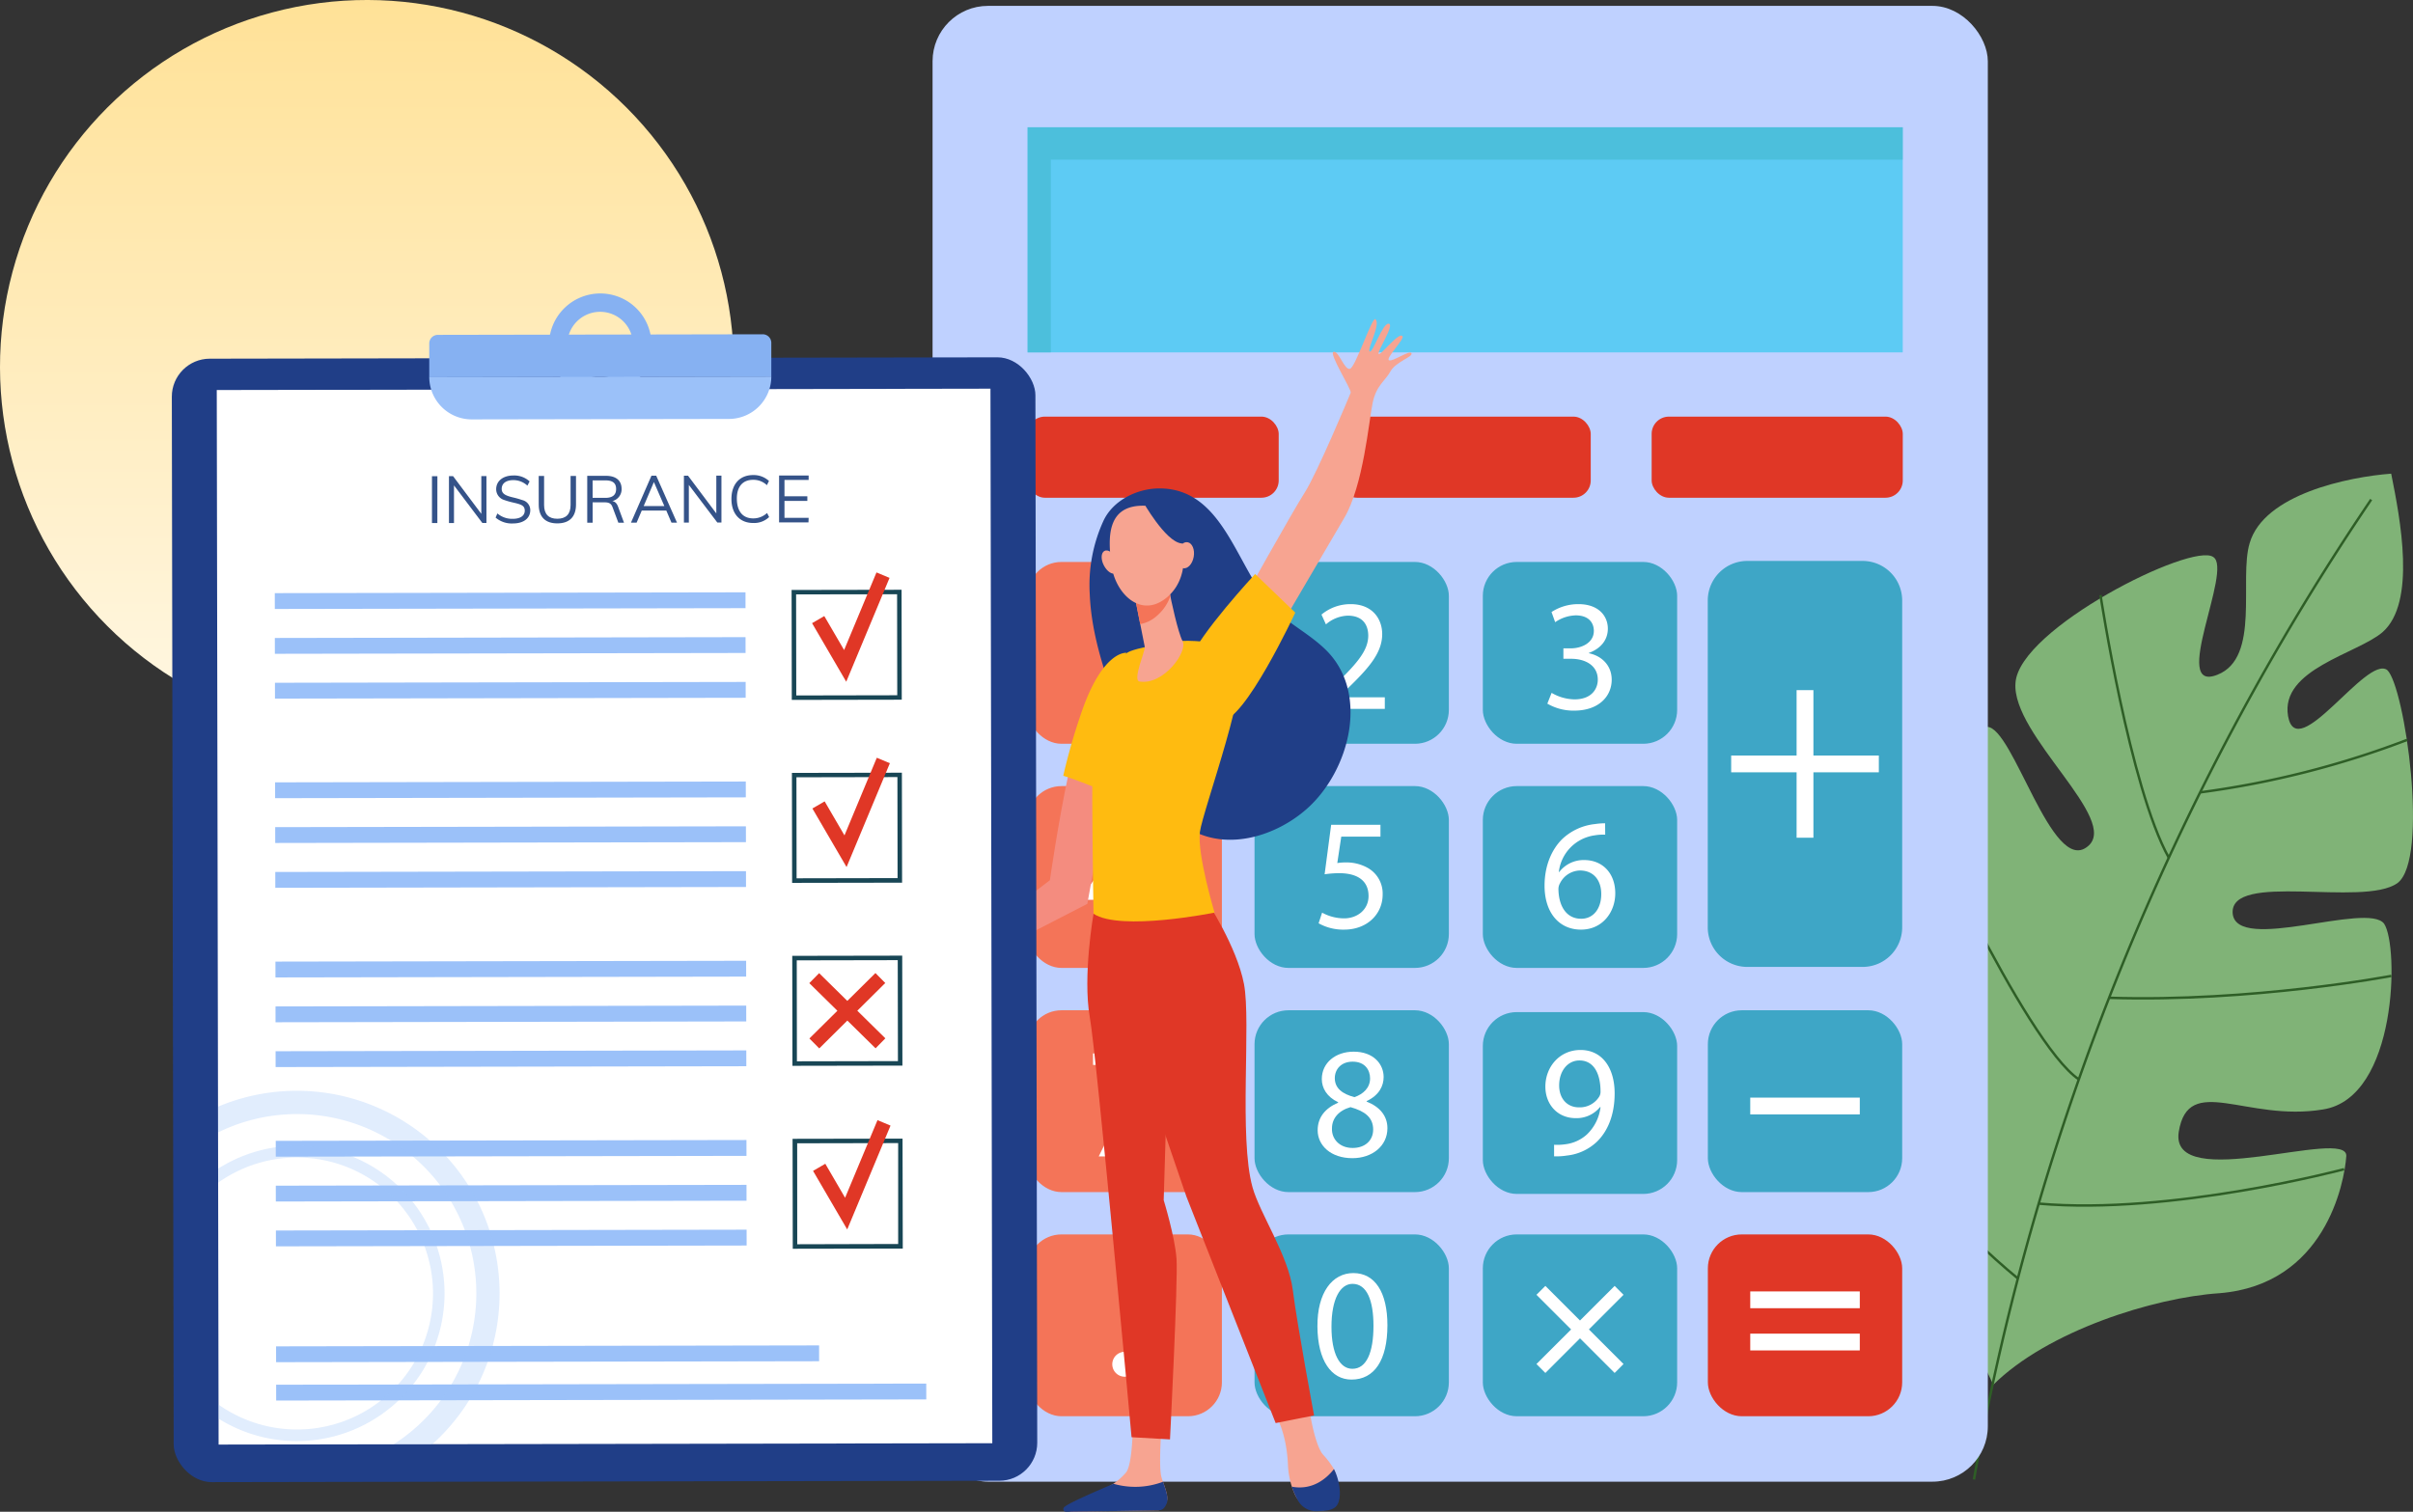 <svg xmlns="http://www.w3.org/2000/svg" xmlns:xlink="http://www.w3.org/1999/xlink" viewBox="0 0 738.81 463.01"><rect x="0" y="0" width="738.81" height="463.01" fill="#333333" stroke="none"/><defs><style>.cls-1{isolation:isolate;}.cls-2{fill:url(#linear-gradient);}.cls-3{fill:#80b377;}.cls-4{fill:none;stroke:#2e5e26;stroke-miterlimit:10;stroke-width:0.75px;}.cls-5{fill:#bfd1ff;}.cls-6{fill:#5dcbf4;}.cls-7{fill:#3cb4c5;opacity:0.5;}.cls-20,.cls-7{mix-blend-mode:multiply;}.cls-8{fill:#e03726;}.cls-9{fill:#f47458;}.cls-10{fill:#3ea6c6;}.cls-11{fill:#fff;}.cls-12{fill:#203e87;}.cls-13{fill:#f7a491;}.cls-14{fill:#f48c7f;}.cls-15{fill:#ffbb10;}.cls-16{fill:#86b1f2;}.cls-17,.cls-20{fill:#9bc1f9;}.cls-18{fill:#355389;}.cls-19{fill:#184655;}.cls-20{opacity:0.3;}</style><linearGradient id="linear-gradient" x1="112.34" y1="-84.19" x2="112.34" y2="302" gradientTransform="translate(112.34 -46.53) rotate(45)" gradientUnits="userSpaceOnUse"><stop offset="0" stop-color="#ffd97a"/><stop offset="1" stop-color="#fff"/></linearGradient></defs><title>about-img2</title><g class="cls-1"><g id="Layer_2" data-name="Layer 2"><g id="Layer_1-2" data-name="Layer 1"><circle class="cls-2" cx="112.34" cy="112.34" r="112.34" transform="translate(-46.53 112.34) rotate(-45)"/><path class="cls-3" d="M718.39,354.05c.38-8.92-54.17,11.79-51.31-7.36,2.94-18.19,20.69-3,44.16-6.89,22.87-3.53,23.26-50.22,18.72-56.9-5.11-6.82-45.15,9.14-46.36-3.11-1-13,39.94-1.87,50.42-9.3,9.86-7.19,2.29-60.27-3.1-65.28-6.28-4.72-27.68,29.17-30.36,14.13-2.47-14.37,21.15-19.09,28.89-25.69,10.45-9.1,5.45-34.81,2.68-48.58-13.17,1-39,6.31-43.34,21.31-3.32,11.05,3.38,35.07-9.85,40.27-14.68,5.88,4.89-32.36-1.3-36.06-6.49-4.6-59.48,21.94-60.54,38.57-1.27,16,32.53,42.11,22,50.16-10.91,8.71-22.7-36.68-30.69-36.7-8.64-.41-48.81,45-34.16,66.43,14.37,20.69,38.37,18.31,28.5,36.43-10.76,20.32-39-35.12-44.34-27.14-6.06,8.36-23.18,49,3.71,68.51,16.23,12.16,39.48,36.77,48.15,57.3,16.64-16.54,49.22-26.75,69.23-28.07C711.89,393.48,717.83,362.29,718.39,354.05Z"/><path class="cls-4" d="M726,153A774.62,774.62,0,0,0,604.39,453.12"/><path class="cls-4" d="M737.07,226.59a280.51,280.51,0,0,1-63.41,16.09"/><path class="cls-4" d="M643.13,182.27s9,59,20.92,80.44"/><path class="cls-4" d="M732.2,298.89s-42.67,8.11-86.42,6.71"/><path class="cls-4" d="M585.41,242.68s34.52,76.73,51.1,87.91"/><path class="cls-4" d="M717.72,358.09s-52.93,14.13-93.5,10.55"/><path class="cls-4" d="M551.33,312.62s30.07,49.11,66.52,78.95"/><rect class="cls-5" x="285.53" y="1.8" width="323.1" height="452" rx="16.97" ry="16.97"/><rect class="cls-6" x="314.62" y="38.98" width="267.96" height="68.95"/><polygon class="cls-7" points="321.73 48.9 582.59 48.9 582.59 38.98 314.62 38.98 314.62 107.93 321.73 107.93 321.73 48.9"/><rect class="cls-8" x="314.62" y="127.6" width="76.89" height="24.84" rx="5.29" ry="5.29"/><rect class="cls-8" x="410.16" y="127.6" width="76.89" height="24.84" rx="5.29" ry="5.29"/><rect class="cls-8" x="505.7" y="127.6" width="76.89" height="24.84" rx="5.29" ry="5.29"/><rect class="cls-9" x="314.62" y="172.11" width="59.5" height="55.69" rx="10.39" ry="10.39"/><rect class="cls-10" x="384.11" y="172.11" width="59.5" height="55.69" rx="10.39" ry="10.39"/><rect class="cls-10" x="454.01" y="172.11" width="59.5" height="55.69" rx="10.39" ry="10.39"/><rect class="cls-9" x="314.62" y="240.76" width="59.5" height="55.69" rx="10.39" ry="10.39"/><rect class="cls-10" x="384.11" y="240.76" width="59.5" height="55.69" rx="10.39" ry="10.39"/><rect class="cls-10" x="454.01" y="240.76" width="59.5" height="55.69" rx="10.39" ry="10.39"/><path class="cls-10" d="M570.29,171.8H535a12.12,12.12,0,0,0-12.12,12.12V284A12.12,12.12,0,0,0,535,296.14h35.26A12.12,12.12,0,0,0,582.41,284V183.92A12.12,12.12,0,0,0,570.29,171.8Z"/><rect class="cls-9" x="314.62" y="309.42" width="59.5" height="55.69" rx="10.39" ry="10.39"/><rect class="cls-10" x="384.11" y="309.42" width="59.5" height="55.69" rx="10.39" ry="10.39"/><rect class="cls-10" x="454.01" y="309.98" width="59.5" height="55.69" rx="10.39" ry="10.39"/><rect class="cls-10" x="522.91" y="309.42" width="59.5" height="55.69" rx="10.39" ry="10.39"/><rect class="cls-9" x="314.62" y="378.07" width="59.5" height="55.69" rx="10.39" ry="10.39"/><rect class="cls-10" x="384.11" y="378.07" width="59.5" height="55.69" rx="10.39" ry="10.39"/><rect class="cls-10" x="454.01" y="378.07" width="59.5" height="55.69" rx="10.39" ry="10.39"/><rect class="cls-8" x="522.91" y="378.07" width="59.5" height="55.69" rx="10.39" ry="10.39"/><path class="cls-11" d="M354.56,322.63v2.82l-13.74,28.73h-4.41l13.69-27.91v-.1H334.66v-3.54Z"/><path class="cls-11" d="M403.44,346.17c0-4,2.38-6.79,6.27-8.44l0-.15c-3.5-1.65-5-4.37-5-7.09,0-5,4.22-8.39,9.75-8.39,6.12,0,9.18,3.83,9.18,7.76,0,2.67-1.31,5.54-5.2,7.38v.15c3.94,1.55,6.36,4.32,6.36,8.15,0,5.49-4.71,9.18-10.72,9.18C407.42,354.72,403.44,350.78,403.44,346.17Zm17-.19c0-3.84-2.67-5.68-6.94-6.89-3.69,1.06-5.68,3.49-5.68,6.5-.14,3.2,2.28,6,6.31,6C418,351.61,420.43,349.23,420.43,346ZM408.69,330.2c0,3.16,2.38,4.86,6,5.83,2.71-.92,4.8-2.87,4.8-5.73,0-2.52-1.5-5.14-5.34-5.14C410.63,325.16,408.69,327.49,408.69,330.2Z"/><path class="cls-11" d="M424.8,405.88c0,10.72-4,16.65-11,16.65-6.16,0-10.34-5.78-10.43-16.22s4.56-16.4,11-16.4C421,389.91,424.8,395.83,424.8,405.88Zm-17.13.48c0,8.21,2.52,12.87,6.4,12.87,4.37,0,6.46-5.1,6.46-13.16,0-7.76-2-12.86-6.41-12.86C410.39,393.21,407.67,397.77,407.67,406.36Z"/><path class="cls-11" d="M475.83,350.61a17.24,17.24,0,0,0,3.44-.15,11.92,11.92,0,0,0,6.6-3,13.84,13.84,0,0,0,4.18-8.4h-.15a9.26,9.26,0,0,1-7.42,3.4c-5.68,0-9.32-4.28-9.32-9.66,0-6,4.32-11.22,10.77-11.22s10.44,5.25,10.44,13.3c0,6.94-2.33,11.8-5.44,14.81a15.76,15.76,0,0,1-9.17,4.22,20,20,0,0,1-3.93.24Zm1.55-18.16c0,3.94,2.38,6.7,6.07,6.7a7,7,0,0,0,6.21-3.3,2.83,2.83,0,0,0,.39-1.55c0-5.39-2-9.51-6.46-9.51C480,324.79,477.38,328,477.38,332.45Z"/><path class="cls-11" d="M347.28,284.18v-8.59H332.62v-2.81l14.08-20.15h4.61v19.61h4.42v3.35h-4.42v8.59Zm0-11.94V261.71q0-2.47.15-4.95h-.15c-1,1.84-1.75,3.2-2.62,4.66l-7.72,10.73v.09Z"/><path class="cls-11" d="M422.67,256.23h-12l-1.22,8.1a16.66,16.66,0,0,1,2.58-.19,13.28,13.28,0,0,1,6.79,1.7,9,9,0,0,1,4.52,8.1c0,6.17-4.91,10.78-11.75,10.78a15.42,15.42,0,0,1-7.86-1.94l1.07-3.26a14.07,14.07,0,0,0,6.74,1.75c4,0,7.48-2.62,7.48-6.84s-2.77-7-9.08-7a32,32,0,0,0-4.37.34l2-15.15h15.1Z"/><path class="cls-11" d="M491.48,255.64a15,15,0,0,0-3.2.2,12.81,12.81,0,0,0-11,11.21h.14a9.42,9.42,0,0,1,7.62-3.64c5.59,0,9.52,4,9.52,10.19,0,5.78-3.93,11.12-10.49,11.12-6.74,0-11.16-5.24-11.16-13.45,0-6.21,2.23-11.11,5.34-14.22a17.2,17.2,0,0,1,10.09-4.66,21.09,21.09,0,0,1,3.11-.24Zm-1.21,18.2c0-4.51-2.58-7.23-6.51-7.23a7,7,0,0,0-6.11,3.89,3.61,3.61,0,0,0-.49,1.89c.1,5.19,2.48,9,6.94,9C487.79,281.42,490.27,278.36,490.27,273.84Z"/><path class="cls-11" d="M343.35,189.53h-.1l-5.48,3-.83-3.25,6.89-3.69h3.64V217.1h-4.12Z"/><path class="cls-11" d="M403.83,217.1v-2.62l3.35-3.25c8.06-7.67,11.7-11.75,11.75-16.5,0-3.21-1.55-6.17-6.26-6.17a10.74,10.74,0,0,0-6.7,2.67l-1.36-3a13.86,13.86,0,0,1,8.93-3.2c6.8,0,9.66,4.66,9.66,9.17,0,5.83-4.22,10.53-10.87,16.94l-2.53,2.33v.1H424v3.54Z"/><path class="cls-11" d="M475.07,212.2a14.27,14.27,0,0,0,7,2c5.49,0,7.19-3.5,7.14-6.12-.05-4.41-4-6.31-8.16-6.31h-2.37v-3.2H481c3.11,0,7-1.6,7-5.34,0-2.52-1.6-4.76-5.53-4.76a11.61,11.61,0,0,0-6.31,2.09l-1.12-3.11a15,15,0,0,1,8.25-2.42c6.22,0,9,3.69,9,7.52,0,3.25-1.94,6-5.82,7.43v.09c3.88.78,7,3.69,7,8.11,0,5.05-3.94,9.47-11.51,9.47a16,16,0,0,1-8.2-2.14Z"/><path class="cls-11" d="M348.18,417.83a3.81,3.81,0,1,1-3.8-3.8A3.81,3.81,0,0,1,348.18,417.83Z"/><polygon class="cls-11" points="575.26 231.4 555.23 231.4 555.23 211.37 550.08 211.37 550.08 231.4 530.05 231.4 530.05 236.54 550.08 236.54 550.08 256.57 555.23 256.57 555.23 236.54 575.26 236.54 575.26 231.4"/><polygon class="cls-11" points="497.09 417.77 486.49 407.17 497.09 396.56 494.37 393.84 483.76 404.44 473.16 393.84 470.43 396.56 481.04 407.17 470.43 417.77 473.16 420.5 483.76 409.89 494.37 420.5 497.09 417.77"/><rect class="cls-11" x="535.89" y="336.17" width="33.54" height="5.14"/><rect class="cls-11" x="535.89" y="395.53" width="33.54" height="5.14"/><rect class="cls-11" x="535.89" y="408.46" width="33.54" height="5.14"/><path class="cls-12" d="M333.66,182a47.14,47.14,0,0,1,4.27-22.65c3-6.22,10.34-9.75,17.05-9.76,21.32,0,24,28.26,37.6,39.17,4.14,3.33,8.78,6,12.7,9.65,14.49,13.27,8,37.84-5.34,49.48-9.23,8.08-23.74,12.67-35.12,6.35-5.94-3.29-10.44-8.77-13.66-14.77-4.55-8.52-7.49-18.35-10.73-27.43C337,202.36,334.08,192.3,333.66,182Z"/><path class="cls-13" d="M380,184.89s15.65-28.06,19.46-34,13.73-29.67,14.09-30.6-6.84-12.15-5.23-12.54,3.38,5.92,5.09,5.17,6.71-15.92,7.69-15.17c1.82,1.41-2.7,9.41-1.72,9.91s3.92-8.8,5.83-8.52-3.64,8.52-3.1,9.25,6.29-7,7.33-5.39c.56.9-5.29,6.79-4.17,7.34s6.34-3.25,6.89-2.15-4.82,2.6-6.43,5.55-4.34,4.23-5.47,9.71-2.84,25.27-8.66,35.15S393,190.31,393,190.31Z"/><path class="cls-14" d="M297.11,288.16l24.34-18.57s2.45-17.33,5.73-32.7c4.11,1.16,7.82,4.38,11.93,5.51l-6.19,34.42L301,293.28l-9,11.58L290,293Z"/><path class="cls-15" d="M330.76,219.27c6.66-20.2,14.11-19.33,14.11-19.33l-5.76,42.46c-4.11-1.13-9.47-3.63-13.57-4.79A185.39,185.39,0,0,1,330.76,219.27Z"/><path class="cls-13" d="M400.88,431.56s1.5,10.45,4.08,13.81a27.1,27.1,0,0,1,3.49,4.61c1.62,3.18.73,7.92-.47,10.52-.61,1.34,0,1.34-1.35,1.77a8.56,8.56,0,0,1-10.29-4.84,24.85,24.85,0,0,1-2-8.9c-.44-9.48-3.38-14.3-3.38-14.3Z"/><path class="cls-13" d="M355.68,436.34s-.93,11.77-.18,15.6c.4,2.05,2.65,6.26,1.62,8.19a5.16,5.16,0,0,1-2.21,2.41l-26.68.43c-1.45,0-.49-.91.68-1.77,1.92-1.42,3.47-2.35,9.59-5.32.4-.2,1.86-1.12,2.38-1.44a18.77,18.77,0,0,0,3.82-3.38c1.92-2.14,2.08-12.51,2.08-12.51Z"/><path class="cls-8" d="M334.82,279.85s-3.36,19.12-1.15,31.65,12.79,128.68,12.79,128.68l11.77.67s2.47-48.52,2-55.27-3.93-18-3.93-18l1.17-39.17L342.64,276.9Z"/><path class="cls-8" d="M369.4,275.83s9.27,14,11.48,25.55-1.62,47.11,2.62,62.27c2.3,8.21,11,20.88,12.33,31.48s6.51,38.38,6.51,38.38l-11.76,2.34-27.33-69.37-21.44-62.69-5.49-32.29Z"/><path class="cls-15" d="M361.9,196.31s12.27-.78,17.12,4.52-10.76,47.24-11.64,54,4.49,24.68,4.49,24.68-28.81,5.82-37.05.35c0,0-.88-48.52,0-53.34s8.24-24.42,10-26.35S361.9,196.31,361.9,196.31Z"/><path class="cls-13" d="M357.82,179.88s.06.36.18,1c.55,2.95,2.65,12.76,4.07,15.46,1.72,3.25-5.88,13.64-13.2,12.38-2.18-.38,1.84-9.55,1.65-10.52-.37-1.86-.88-4.4-1.39-7-.29-1.47-.58-3-.86-4.35l-1.42-7.22Z"/><path class="cls-9" d="M358,180.86c-.12-.62-.18-1-.18-1l-11-.27,1.42,7.22c.28,1.39.57,2.87.86,4.33a10.29,10.29,0,0,0,5.23-2.63,13.8,13.8,0,0,0,4-5.92C358.2,181.92,358.08,181.32,358,180.86Z"/><path class="cls-13" d="M350.44,154.89a9.87,9.87,0,0,1,8.41,3.6c3.24,4.2,6.73,17.2-1.32,24.26s-16-.93-17.18-9.41S338.71,154.58,350.44,154.89Z"/><path class="cls-13" d="M338,173.21c1,1.88,2.58,2.91,3.61,2.32s1.08-2.59.12-4.46-2.57-2.91-3.6-2.32S337,171.34,338,173.21Z"/><path class="cls-12" d="M349.86,153.5s6.91,12.35,11.85,12.93,5.59,7.13,5.59,7.13-1.77-15.13-6.66-18S349.86,153.5,349.86,153.5Z"/><path class="cls-12" d="M395.54,455.34c6.41,1.18,10.67-2.58,12.89-5.4,1.63,3.19,2.43,7.95,1.23,10.56-1.06,2.31-4.14,2.24-6.57,2.34a6.36,6.36,0,0,1-5.83-3.58A21.57,21.57,0,0,1,395.54,455.34Z"/><path class="cls-12" d="M340.89,454.43a24.06,24.06,0,0,0,15.19-.6c.75,2.14,1.75,4.82,1.22,6.37-.65,1.89-1.57,2.32-2.39,2.34-6.44.17-23.61.4-28.52.47a.81.81,0,0,1-.62-1.33C327,460.23,340.36,454.75,340.89,454.43Z"/><path class="cls-13" d="M360.41,169.53c-.4,2.19.41,4.21,1.81,4.5s2.86-1.26,3.26-3.46-.41-4.2-1.81-4.49S360.81,167.34,360.41,169.53Z"/><path class="cls-15" d="M384.29,175.8S367,194.46,364.4,202s2.51,18.28,9.53,18.75,22.65-33.12,22.65-33.12Z"/><path class="cls-14" d="M73.91,331.43a2,2,0,0,0-2.6.43A7.17,7.17,0,0,0,70,334c-.55,1.73-.1,4.27.68,4.79s2.9-4.73,3.57-6.19A.87.87,0,0,0,73.91,331.43Z"/><rect class="cls-12" x="52.91" y="109.64" width="264.41" height="344.08" rx="11.63" ry="11.63" transform="translate(-0.51 0.33) rotate(-0.1)"/><rect class="cls-11" x="66.67" y="119.24" width="236.89" height="322.98" transform="translate(-0.51 0.33) rotate(-0.1)"/><path class="cls-16" d="M236.15,105a2.62,2.62,0,0,0-2.63-2.62l-99.46.18a2.63,2.63,0,0,0-2.63,2.63l0,10.34,104.72-.19Z"/><path class="cls-16" d="M183.76,89.88a15.69,15.69,0,1,0,15.72,15.66A15.67,15.67,0,0,0,183.76,89.88Zm.05,25.74a10.06,10.06,0,1,1,10-10.07A10.05,10.05,0,0,1,183.81,115.62Z"/><path class="cls-17" d="M234.54,102.56a2.62,2.62,0,0,1,1.61,2.42l0,10.34-104.72.19a13,13,0,0,0,13,12.94l78.79-.14a13,13,0,0,0,12.94-13l0-10.34A2.62,2.62,0,0,0,234.54,102.56Z"/><path class="cls-17" d="M134.06,102.54h0a2.62,2.62,0,0,0-2.18,1.16A2.62,2.62,0,0,1,134.06,102.54Z"/><path class="cls-17" d="M131.55,104.39a2,2,0,0,1,.2-.47A2,2,0,0,0,131.55,104.39Z"/><path class="cls-18" d="M133.91,160.2h-1.65l0-14.36h1.66Z"/><path class="cls-18" d="M147.37,157.38l0-11.57h1.57l0,14.36h-1.26L139,148.66l0,11.53h-1.54l0-14.36h1.26Z"/><path class="cls-18" d="M152.29,157.25a6.9,6.9,0,0,0,4.76,1.65c2.33,0,3.66-1,3.62-2.57s-1.26-1.88-3.63-2.43a24.35,24.35,0,0,1-2.71-.78,3.44,3.44,0,0,1-2.41-3.3c0-2.48,2.08-4.18,5.23-4.19a6.91,6.91,0,0,1,5,1.81l-.67,1.3a6.32,6.32,0,0,0-4.29-1.69c-2.24,0-3.58,1-3.58,2.68,0,1.46,1.11,2.05,3.39,2.6a26.58,26.58,0,0,1,2.88.82,3.16,3.16,0,0,1,2.48,3.1c0,2.44-2,4.06-5.26,4.07a7.59,7.59,0,0,1-5.36-1.8Z"/><path class="cls-18" d="M164.94,145.78h1.65l0,8.9c0,2.79,1.39,4.21,4.06,4.2s4.05-1.42,4.05-4.21l0-8.9h1.66v8.74c0,3.77-2,5.78-5.7,5.79s-5.71-2-5.71-5.77Z"/><path class="cls-18" d="M191.06,160.1h-1.73l-1.78-4.76c-.43-1.18-1.14-1.49-2.52-1.49h-3.58v6.25h-1.65l0-14.37h5.71c3.07,0,4.8,1.41,4.81,4a3.7,3.7,0,0,1-2.87,3.74c.83.12,1.42.67,1.81,1.77Zm-9.61-7.62h3.89q3.32,0,3.3-2.72c0-1.77-1-2.64-3.31-2.63h-3.89Z"/><path class="cls-18" d="M207.28,160.07h-1.69l-1.58-3.7-7.52,0-1.57,3.7h-1.73l6.27-14.37h1.46Zm-7.07-12.43L197.08,155h6.33Z"/><path class="cls-18" d="M219.32,157.25l0-11.57h1.57l0,14.36h-1.26l-8.72-11.52,0,11.53H209.4l0-14.36h1.26Z"/><path class="cls-18" d="M230.55,145.5a6.91,6.91,0,0,1,4.89,1.8l-.63,1.3a5.93,5.93,0,0,0-4.25-1.64c-3.15,0-5,2.09-4.95,5.87s1.82,5.94,5,5.94a6.13,6.13,0,0,0,4.25-1.66l.63,1.25a6.65,6.65,0,0,1-4.88,1.82c-4.09,0-6.66-2.82-6.66-7.34S226.46,145.51,230.55,145.5Z"/><path class="cls-18" d="M247.54,160h-9l0-14.36,9.05,0V147h-7.4v5h7v1.41l-7,0v5.19h7.4Z"/><path class="cls-19" d="M276.1,214.3l-33.67.06-.06-33.67,33.67-.06ZM243.8,213l30.92-.06L274.67,182l-30.92.05Z"/><path class="cls-19" d="M276.2,270.34l-33.67.06-.06-33.68,33.67-.06ZM243.9,269l30.92-.06L274.77,238l-30.92.06Z"/><path class="cls-19" d="M276.3,326.37l-33.67.06-.06-33.68,33.67-.06ZM244,325.05l30.93-.06-.06-30.92-30.92.06Z"/><path class="cls-19" d="M276.41,382.4l-33.68.06-.06-33.67,33.67-.06Zm-32.31-1.32L275,381,275,350.1l-30.92.06Z"/><rect class="cls-17" x="84.15" y="181.53" width="144.12" height="4.85" transform="translate(-0.33 0.28) rotate(-0.1)"/><rect class="cls-17" x="84.17" y="195.26" width="144.12" height="4.85" transform="translate(-0.36 0.28) rotate(-0.1)"/><rect class="cls-17" x="84.2" y="208.98" width="144.12" height="4.85" transform="translate(-0.38 0.28) rotate(-0.1)"/><rect class="cls-17" x="84.25" y="239.48" width="144.12" height="4.85" transform="translate(-0.44 0.28) rotate(-0.1)"/><rect class="cls-17" x="84.28" y="253.2" width="144.12" height="4.85" transform="translate(-0.46 0.28) rotate(-0.1)"/><rect class="cls-17" x="84.3" y="266.93" width="144.12" height="4.85" transform="translate(-0.48 0.28) rotate(-0.1)"/><rect class="cls-17" x="84.35" y="294.38" width="144.12" height="4.85" transform="translate(-0.53 0.28) rotate(-0.1)"/><rect class="cls-17" x="84.38" y="308.11" width="144.12" height="4.85" transform="translate(-0.56 0.28) rotate(-0.1)"/><rect class="cls-17" x="84.4" y="321.83" width="144.12" height="4.85" transform="translate(-0.58 0.28) rotate(-0.1)"/><rect class="cls-17" x="84.45" y="349.28" width="144.12" height="4.85" transform="translate(-0.63 0.28) rotate(-0.1)"/><rect class="cls-17" x="84.47" y="363.01" width="144.12" height="4.85" transform="translate(-0.66 0.28) rotate(-0.1)"/><rect class="cls-17" x="84.5" y="376.74" width="144.12" height="4.85" transform="translate(-0.68 0.28) rotate(-0.1)"/><rect class="cls-17" x="84.56" y="412.2" width="166.26" height="4.85" transform="translate(-0.75 0.3) rotate(-0.1)"/><rect class="cls-17" x="84.58" y="423.92" width="199.05" height="4.85" transform="translate(-0.77 0.33) rotate(-0.1)"/><polygon class="cls-8" points="259.1 208.8 248.64 190.86 252.38 188.68 258.45 199.09 268.36 175.32 272.36 176.99 259.1 208.8"/><polygon class="cls-8" points="259.2 265.56 248.74 247.62 252.49 245.44 258.56 255.86 268.46 232.08 272.46 233.75 259.2 265.56"/><polygon class="cls-8" points="259.4 376.55 248.94 358.61 252.69 356.43 258.75 366.84 268.67 343.07 272.66 344.74 259.4 376.55"/><polygon class="cls-8" points="271.05 301.07 268.04 298.02 259.43 306.55 250.8 298.05 247.79 301.11 256.39 309.57 247.82 318.06 250.84 321.1 259.44 312.57 268.08 321.07 271.08 318.01 262.49 309.56 271.05 301.07"/><path class="cls-20" d="M90.78,334.08a62,62,0,0,0-24,4.85v7.89a54.89,54.89,0,0,1,53.75,95.52l11.82,0c.85-.76,1.68-1.55,2.49-2.36A62.07,62.07,0,0,0,90.78,334.08Z"/><path class="cls-20" d="M90.81,350.91a45,45,0,0,0-24,7v4.3a41.65,41.65,0,1,1,.12,68v4.3a45.23,45.23,0,1,0,23.86-83.6Z"/></g></g></g></svg>